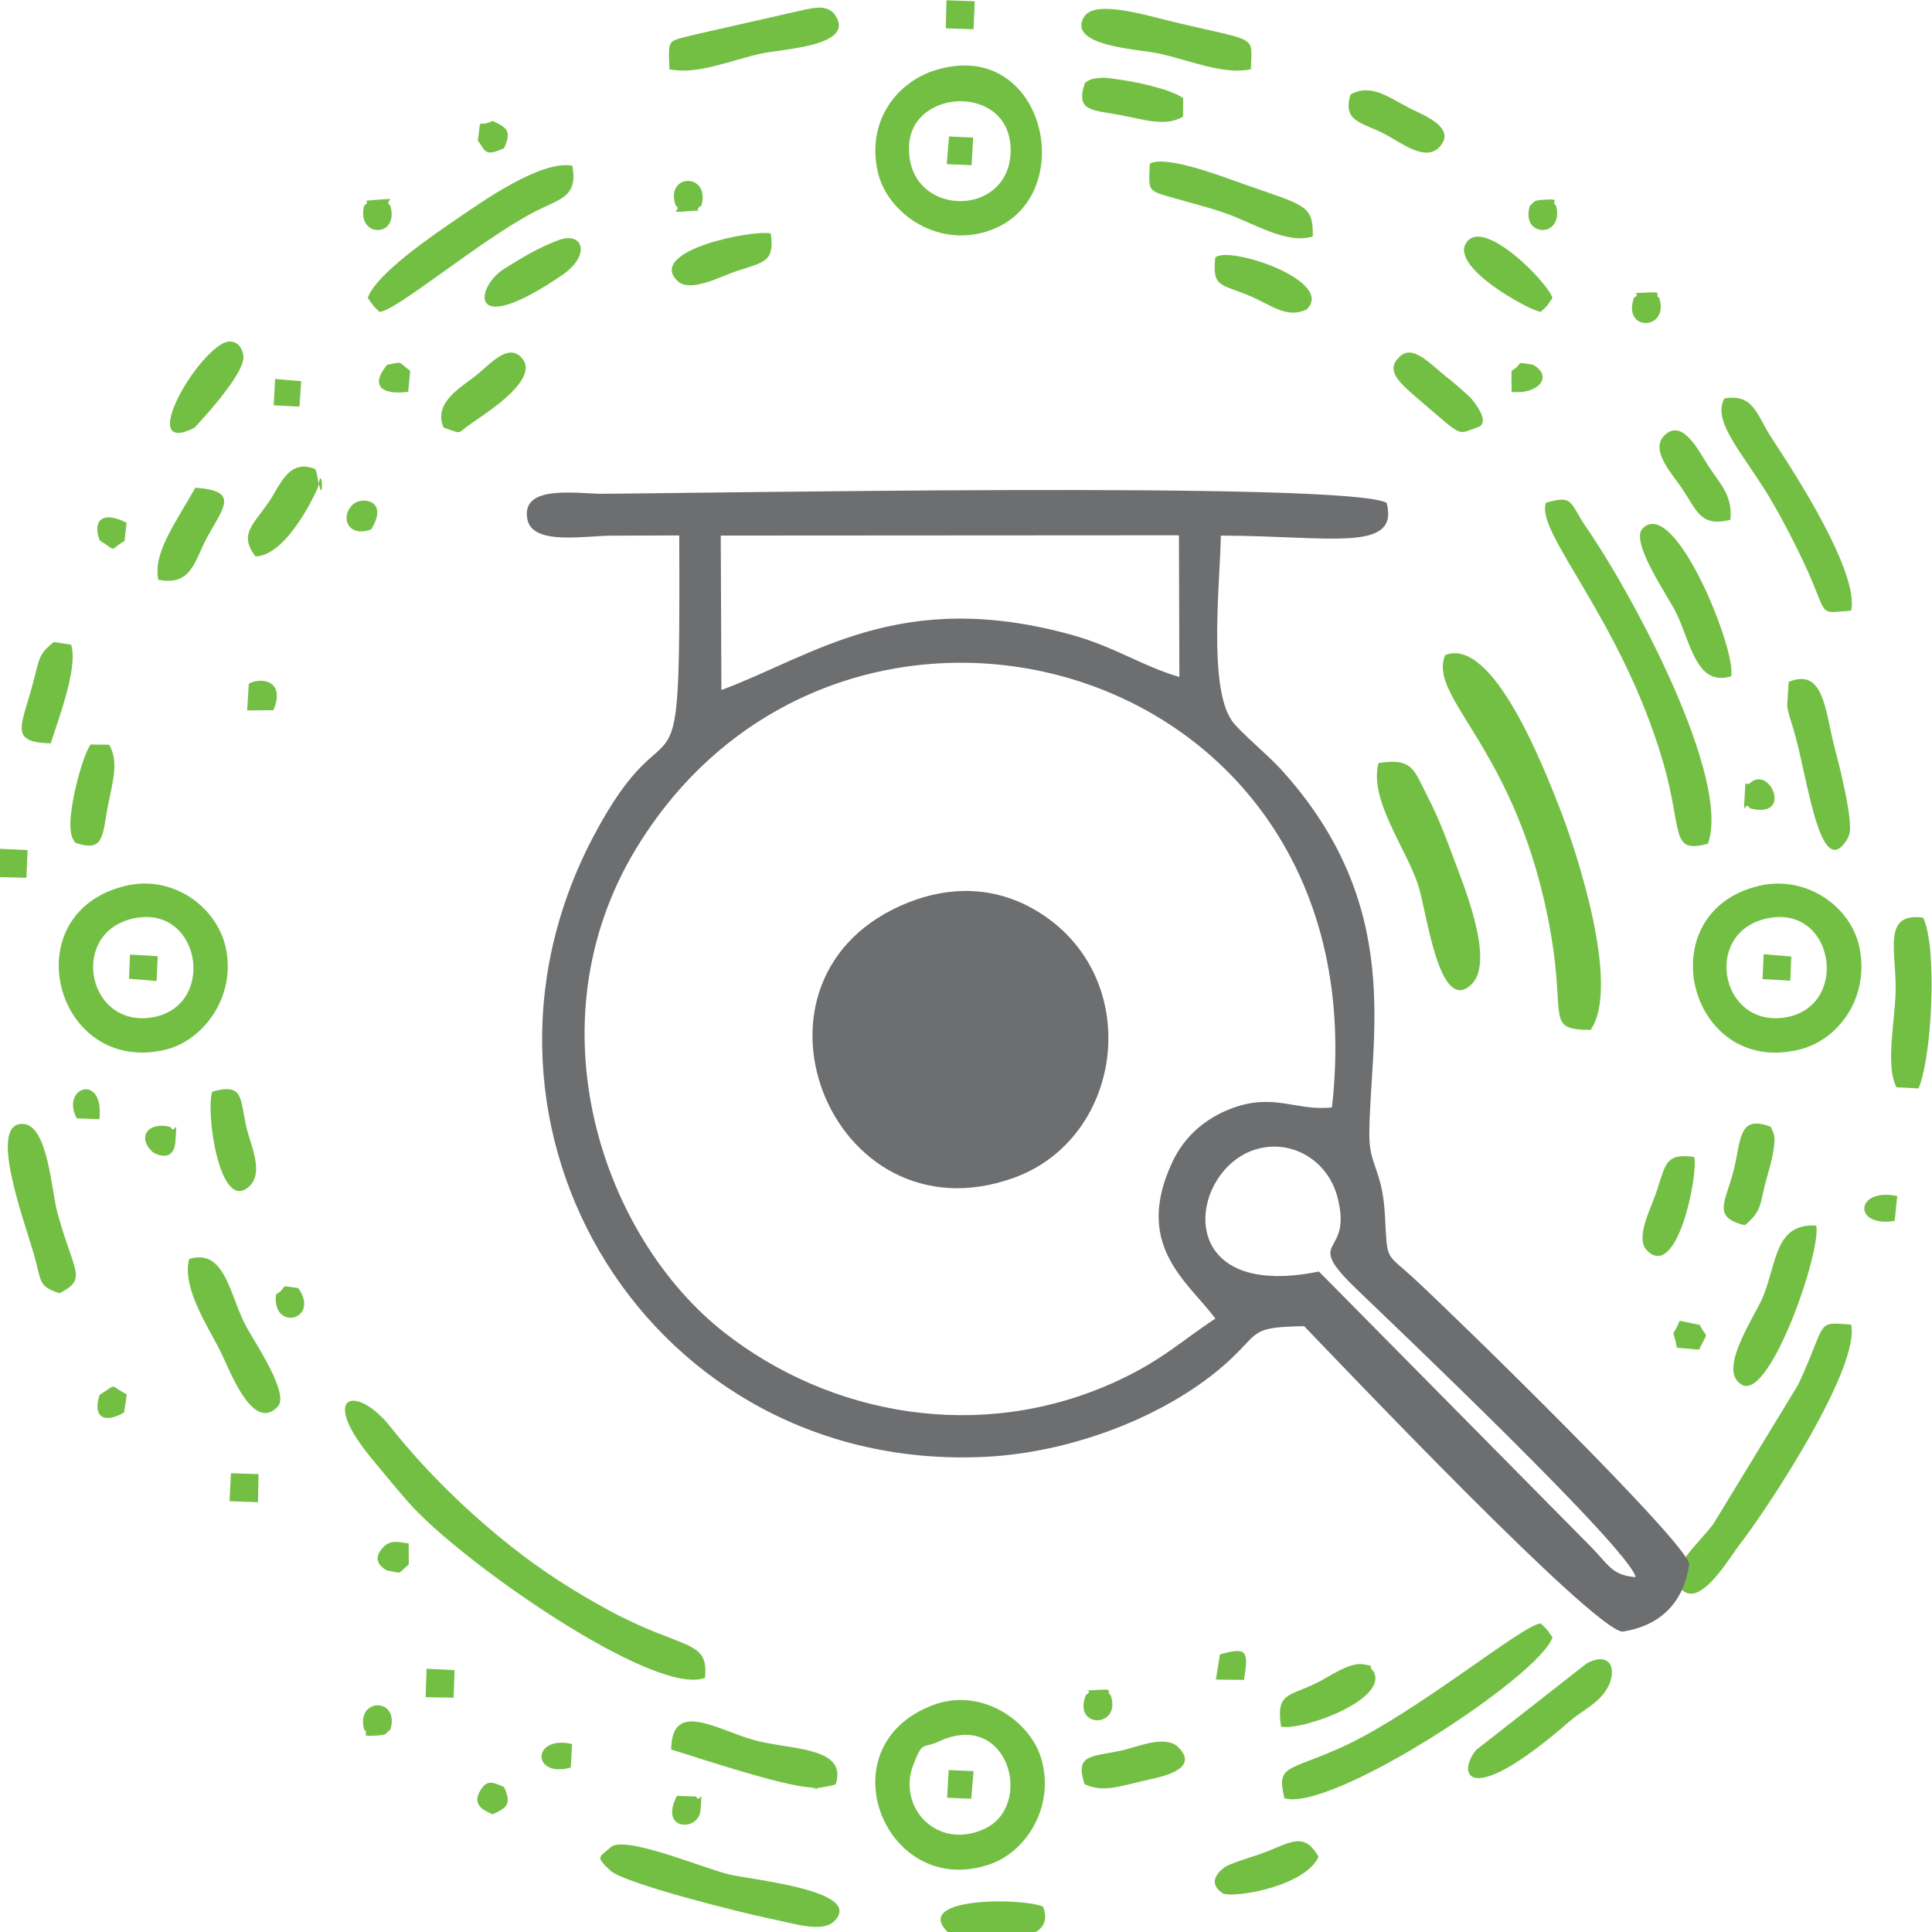 <?xml version="1.0" encoding="utf-8"?>
<!-- Generator: Adobe Illustrator 16.0.0, SVG Export Plug-In . SVG Version: 6.00 Build 0)  -->
<!DOCTYPE svg PUBLIC "-//W3C//DTD SVG 1.1//EN" "http://www.w3.org/Graphics/SVG/1.1/DTD/svg11.dtd">
<svg version="1.1" id="Layer_1" xmlns="http://www.w3.org/2000/svg" xmlns:xlink="http://www.w3.org/1999/xlink" x="0px" y="0px"
	 width="200px" height="200px" viewBox="0 0 200 200" enable-background="new 0 0 200 200" xml:space="preserve">
<path fill-rule="evenodd" clip-rule="evenodd" fill="#73BF44" d="M72.98,173.683c0.417-4.017-2.267-2.856-9.766-6.883
	c-3.796-2.036-7.095-4.188-10.125-6.575c-4.619-3.638-9.037-7.933-12.635-12.477c-3.586-4.527-7.521-3.464-2.003,3.208
	c1.62,1.96,2.436,2.965,3.82,4.55C47.551,161.566,67.852,175.741,72.98,173.683"/>
<path fill-rule="evenodd" clip-rule="evenodd" fill="#73BF44" d="M96.545,176.525c-11.321,4.313-4.845,20.27,5.991,16.44
	c3.747-1.323,6.713-6.008,5.242-10.957C106.646,178.187,101.619,174.593,96.545,176.525 M97.188,180.28
	c7.206-3.384,9.93,6.673,4.693,9.059c-4.896,2.227-9.028-2.265-7.336-6.641C95.548,180.099,95.491,181.078,97.188,180.28z"/>
<path fill-rule="evenodd" clip-rule="evenodd" fill="#73BF44" d="M12.974,91.708c-11.695,2.818-7.289,19.635,4.116,16.967
	c3.967-0.925,7.457-5.57,6.246-10.722C22.393,93.933,17.955,90.509,12.974,91.708 M14.241,95c6.702-1.033,8.172,9.472,1.262,10.354
	C8.807,106.207,7.135,96.095,14.241,95z"/>
<path fill-rule="evenodd" clip-rule="evenodd" fill="#73BF44" d="M182.089,91.703c-11.53,2.725-7.349,19.715,4.125,16.966
	c4.167-0.999,7.389-5.495,6.248-10.704C191.546,93.799,186.941,90.553,182.089,91.703 M183.368,94.996
	c6.677-0.989,8.075,9.436,1.265,10.354C177.886,106.257,176.197,96.058,183.368,94.996z"/>
<path fill-rule="evenodd" clip-rule="evenodd" fill="#73BF44" d="M96.861,7.254c-4.048,1.241-7.211,5.323-5.977,10.612
	c0.947,4.055,5.903,7.735,11.206,6.114C112.011,20.956,108.408,3.714,96.861,7.254 M94.111,15.018
	c0.323-6.033,10.799-6.335,10.506,0.811C104.336,22.745,93.714,22.473,94.111,15.018z"/>
<path fill-rule="evenodd" clip-rule="evenodd" fill="#73BF44" d="M176.803,87.336c2.415-6.706-7.697-25.679-12.637-32.814
	c-1.682-2.425-1.205-3.34-4.126-2.478c-1.163,3.043,7.769,12.009,12.103,26.782C174.246,86.009,172.811,88.431,176.803,87.336"/>
<path fill-rule="evenodd" clip-rule="evenodd" fill="#73BF44" d="M191.63,137.119c-3.779-0.26-2.382-0.465-5.475,6.21l-8.816,14.474
	c-0.91,1.156-1.931,2.174-2.756,3.269c-0.889,1.179-2.246,2.58-0.108,3.761c1.879,1.036,4.638-3.68,5.589-4.91
	C183.235,155.812,192.575,141.522,191.63,137.119"/>
<path fill-rule="evenodd" clip-rule="evenodd" fill="#73BF44" d="M132.958,186.153c4.862,1.481,26.461-12.655,27.757-16.658
	c-0.744-1.018-0.341-0.592-1.223-1.438c-1.789,0.063-12.997,9.38-20.618,12.822C133.255,183.419,132.13,182.655,132.958,186.153"/>
<path fill-rule="evenodd" clip-rule="evenodd" fill="#73BF44" d="M63.218,191.227c-1.137,1.038-1.69,0.896-0.025,2.423
	c1.465,1.343,13.726,4.392,16.127,4.878c2.878,0.581,5.788,1.614,7.062,0.331c3.134-3.168-8.724-4.275-10.941-4.825
	C72.697,193.353,64.623,189.938,63.218,191.227"/>
<path fill-rule="evenodd" clip-rule="evenodd" fill="#73BF44" d="M191.629,63.217c0.851-3.918-5.761-14.133-8.183-17.802
	c-1.604-2.425-1.872-4.718-4.945-4.16c-1.373,2.524,2.297,6.012,5.171,11.083c1.153,2.027,2.109,3.879,3.062,5.905
	C189.442,64.014,187.965,63.462,191.629,63.217"/>
<path fill-rule="evenodd" clip-rule="evenodd" fill="#73BF44" d="M38.073,30.842c0.713,0.981,0.365,0.616,1.208,1.441
	c1.715-0.065,10.319-7.345,15.985-10.322c2.614-1.376,4.611-1.492,3.979-4.803c-3.232-0.631-9.42,3.779-11.784,5.386
	C44.687,24.431,38.863,28.423,38.073,30.842"/>
<path fill-rule="evenodd" clip-rule="evenodd" fill="#73BF44" d="M6.16,133.875c2.941-1.52,1.5-2.057-0.226-8.369
	c-0.607-2.217-0.965-8.938-3.482-9.152c-3.765-0.315-0.041,9.73,1.027,13.382C4.348,132.709,3.872,133.117,6.16,133.875"/>
<path fill-rule="evenodd" clip-rule="evenodd" fill="#73BF44" d="M196.327,112.554l2.278,0.118
	c1.404-3.27,1.968-14.701,0.471-17.682c-4.264-0.553-2.759,3.472-2.841,7.574C196.176,105.726,195.149,110.326,196.327,112.554"/>
<path fill-rule="evenodd" clip-rule="evenodd" fill="#73BF44" d="M129.487,7.167c0.106-3.564,0.864-2.798-7.58-4.797
	c-3.28-0.776-8.687-2.514-9.738-0.544c-1.593,2.972,5.669,3.253,7.806,3.716C123.104,6.221,126.67,7.788,129.487,7.167"/>
<path fill-rule="evenodd" clip-rule="evenodd" fill="#73BF44" d="M19.583,130.327c-0.768,2.897,1.843,6.845,3.165,9.415
	c0.926,1.799,3.348,8.681,6.011,5.867c1.271-1.344-2.538-6.855-3.386-8.503C23.757,133.974,23.271,129.208,19.583,130.327"/>
<path fill-rule="evenodd" clip-rule="evenodd" fill="#73BF44" d="M164.247,172.199l-11.453,8.968
	c-2.054,2.589-0.739,6.134,9.681-2.972c1.179-1.029,2.644-1.654,3.658-3.036C167.506,173.285,167.001,170.724,164.247,172.199"/>
<path fill-rule="evenodd" clip-rule="evenodd" fill="#73BF44" d="M185.16,70.592l-0.155,2.483c0.093,0.705,0.467,1.809,0.64,2.366
	c1.441,4.679,2.717,16.172,5.598,11.399c0.072-0.124,0.137-0.3,0.186-0.445c0.482-1.426-1.169-7.71-1.549-9.158
	C188.942,73.693,188.837,69.04,185.16,70.592"/>
<path fill-rule="evenodd" clip-rule="evenodd" fill="#73BF44" d="M69.297,7.167c2.818,0.619,6.395-0.941,9.513-1.625
	c2.141-0.468,9.396-0.744,7.805-3.716c-0.897-1.678-2.709-0.913-4.712-0.508l-9.817,2.228C68.993,4.33,69.198,3.875,69.297,7.167"/>
<path fill-rule="evenodd" clip-rule="evenodd" fill="#73BF44" d="M188.02,126.87c-4.283-0.244-4.038,3.754-5.528,7.399
	c-0.83,2.032-4.862,7.736-2.106,9.112C183.264,144.823,188.549,129.579,188.02,126.87"/>
<path fill-rule="evenodd" clip-rule="evenodd" fill="#73BF44" d="M119.032,16.951c-0.143,3.006-0.258,2.748,2.634,3.592
	c1.701,0.5,3.303,0.875,5.063,1.483c3.097,1.073,6.414,3.298,9.167,2.454c0.081-3.326-0.862-3.195-7.326-5.486
	C126.522,18.269,120.6,15.999,119.032,16.951"/>
<path fill-rule="evenodd" clip-rule="evenodd" fill="#73BF44" d="M179.2,70.014c0.655-2.459-5.849-18.805-9.173-15.286
	c-1.272,1.344,2.533,6.852,3.383,8.503C175.024,66.363,175.517,71.128,179.2,70.014"/>
<path fill-rule="evenodd" clip-rule="evenodd" fill="#73BF44" d="M69.483,181.112c2.644,0.799,11.254,3.714,14.438,3.926
	c2.308,0.156-1.298,0.176,1.067,0.008l1.023-0.197c0.128-0.022,0.344-0.071,0.503-0.143c1.268-3.946-4.791-3.539-8.489-4.583
	C74.184,179.04,69.523,175.923,69.483,181.112"/>
<path fill-rule="evenodd" clip-rule="evenodd" fill="#73BF44" d="M152.859,44.269c0.016-0.032,1.735-0.179-0.51-2.967
	c-0.217-0.268-1.909-1.741-2.246-1.998c-1.988-1.504-3.772-3.743-5.205-2.389c-1.564,1.478-0.043,2.709,2.277,4.7
	C151.598,45.41,150.837,44.934,152.859,44.269"/>
<path fill-rule="evenodd" clip-rule="evenodd" fill="#73BF44" d="M132.614,178.745c2.285,0.439,11.511-2.959,9.476-5.862
	c-0.593-0.431,0.53-0.362-1.011-0.598c-1.412-0.216-3.5,1.3-4.741,1.915C133.388,175.663,132.085,175.171,132.614,178.745"/>
<path fill-rule="evenodd" clip-rule="evenodd" fill="#73BF44" d="M57.847,24.851c-2.058,0.755-3.856,1.849-5.691,3.003
	c-2.922,1.841-3.875,7.39,6.036,0.623C61.224,26.408,60.35,23.928,57.847,24.851"/>
<path fill-rule="evenodd" clip-rule="evenodd" fill="#73BF44" d="M16.387,60.015c3.459,0.684,3.742-1.963,5.038-4.356
	c1.666-3.082,3.453-4.867-1.203-5.165C17.994,54.396,15.84,57.292,16.387,60.015"/>
<path fill-rule="evenodd" clip-rule="evenodd" fill="#73BF44" d="M45.927,44.266c2.104,0.7,1.232,0.691,2.975-0.513
	c1.62-1.117,7.26-4.689,4.985-6.838c-1.466-1.386-3.347,1.021-4.847,2.141C47.476,40.226,44.838,41.833,45.927,44.266"/>
<path fill-rule="evenodd" clip-rule="evenodd" fill="#73BF44" d="M179.122,53.815c0.273-2.433-0.993-3.659-2.201-5.471
	c-0.965-1.449-2.731-5.21-4.66-3.232c-1.482,1.523,0.942,4.071,1.857,5.446C175.727,52.981,176.061,54.56,179.122,53.815"/>
<path fill-rule="evenodd" clip-rule="evenodd" fill="#73BF44" d="M5.249,76.954c0.825-2.604,2.856-7.877,2.117-10.215L5.57,66.46
	c-1.869,1.502-1.362,1.744-2.645,5.976C1.965,75.61,1.489,76.857,5.249,76.954"/>
<path fill-rule="evenodd" clip-rule="evenodd" fill="#73BF44" d="M125.805,26.658c-0.324,3.151,0.534,2.688,3.648,4.006
	c2.138,0.905,3.724,2.351,5.812,1.375C138.3,29.093,127.181,25.377,125.805,26.658"/>
<path fill-rule="evenodd" clip-rule="evenodd" fill="#73BF44" d="M112.273,184.705c1.993,0.896,3.566,0.21,6.649-0.481
	c1.198-0.271,5.283-1.034,3.118-3.294c-1.383-1.443-4.329-0.05-6.06,0.312C112.92,181.874,111.261,181.611,112.273,184.705"/>
<path fill-rule="evenodd" clip-rule="evenodd" fill="#73BF44" d="M22.99,35.595c-3.283,1.862-8.563,11.519-2.888,8.708
	c0.008-0.005,5.347-5.581,5.092-7.454C25,35.426,23.942,35.056,22.99,35.595"/>
<path fill-rule="evenodd" clip-rule="evenodd" fill="#73BF44" d="M180.626,126.836c1.731-1.433,1.555-2.119,2.1-4.271
	c0.226-0.879,0.621-2.156,0.758-2.886c0.404-2.185,0.179-2.159-0.17-3.031c-3.381-1.317-3.071,1.383-3.833,4.453
	C178.656,124.42,177.155,125.998,180.626,126.836"/>
<path fill-rule="evenodd" clip-rule="evenodd" fill="#73BF44" d="M139.799,9.797c-0.828,2.801,1.129,2.837,3.498,4.055
	c1.679,0.86,4.219,2.925,5.675,1.407c1.962-2.043-1.746-3.395-3.019-4.045C143.854,10.144,141.918,8.561,139.799,9.797"/>
<path fill-rule="evenodd" clip-rule="evenodd" fill="#73BF44" d="M126.648,196.037c1.557,0.439,8.582-0.887,9.842-3.832
	c-1.588-2.798-3.04-1.302-6.244-0.206c-0.862,0.296-3.024,0.945-3.498,1.313C124.587,194.979,126.609,195.974,126.648,196.037"/>
<path fill-rule="evenodd" clip-rule="evenodd" fill="#73BF44" d="M21.978,113c-0.725,2.022,0.75,12.688,3.833,9.809
	c1.559-1.459,0.1-4.333-0.3-6.104C24.824,113.647,25.237,112.111,21.978,113"/>
<path fill-rule="evenodd" clip-rule="evenodd" fill="#73BF44" d="M107.979,197.38c-1.923-0.909-13.566-1.067-9.894,2.602
	C98.376,200.271,109.896,202.438,107.979,197.38"/>
<path fill-rule="evenodd" clip-rule="evenodd" fill="#73BF44" d="M7.776,87.231c3.009,1.069,2.818-0.752,3.366-3.66
	c0.464-2.467,1.227-4.635,0.161-6.473l-1.927-0.027c-0.954,1.394-2.272,6.778-2.075,8.711C7.412,86.866,7.531,86.755,7.776,87.231"
	/>
<path fill-rule="evenodd" clip-rule="evenodd" fill="#73BF44" d="M112.329,8.553c-1.066,3.009,0.755,2.819,3.663,3.364
	c2.467,0.466,4.635,1.228,6.47,0.163l0.026-1.925c-1.443-0.991-5.073-1.728-7.022-1.975c-0.705-0.086-0.972-0.174-1.686-0.103
	C112.694,8.188,112.806,8.309,112.329,8.553"/>
<path fill-rule="evenodd" clip-rule="evenodd" fill="#73BF44" d="M79.79,24.167c-1.802-0.416-12.786,1.741-9.706,4.876
	c1.326,1.352,4.516-0.447,6.214-0.997C79.136,27.126,80.197,27.107,79.79,24.167"/>
<path fill-rule="evenodd" clip-rule="evenodd" fill="#73BF44" d="M26.454,57.608c3.443-0.138,6.476-7.159,6.483-7.21
	c0.451-3.093,0.635,3.186-0.145-1.383c-0.02-0.108-0.092-0.315-0.162-0.465c-2.768-1.081-3.589,1.641-4.779,3.379
	C26.18,54.375,24.696,55.314,26.454,57.608"/>
<path fill-rule="evenodd" clip-rule="evenodd" fill="#73BF44" d="M175.393,119.772c-2.94-0.409-2.956,0.652-3.876,3.49
	c-0.59,1.822-2.317,4.918-1,6.214C173.651,132.557,175.811,121.571,175.393,119.772"/>
<path fill-rule="evenodd" clip-rule="evenodd" fill="#73BF44" d="M159.492,32.281c0.926-0.863,0.452-0.358,1.22-1.439
	c-0.528-1.646-6.782-7.982-8.736-5.946C149.541,27.434,158.52,32.249,159.492,32.281"/>
<polygon fill-rule="evenodd" clip-rule="evenodd" fill="#73BF44" points="97.978,0.029 97.909,2.933 100.784,3.027 100.907,0.129 
	"/>
<polygon fill-rule="evenodd" clip-rule="evenodd" fill="#73BF44" points="44.156,172.749 44.059,175.694 46.959,175.746 
	47.058,172.891 "/>
<polygon fill-rule="evenodd" clip-rule="evenodd" fill="#73BF44" points="-0.066,87.865 -0.139,90.8 2.737,90.864 2.856,87.998 "/>
<polygon fill-rule="evenodd" clip-rule="evenodd" fill="#73BF44" points="23.908,152.508 23.764,155.4 26.709,155.506 
	26.762,152.598 "/>
<path fill-rule="evenodd" clip-rule="evenodd" fill="#73BF44" d="M25.755,70.784l-0.17,2.762l2.723-0.028
	C29.634,70.316,26.857,70.107,25.755,70.784"/>
<path fill-rule="evenodd" clip-rule="evenodd" fill="#73BF44" d="M40.084,162.581c1.673,0.275,0.94,0.468,2.233-0.631l-0.012-2.175
	c-0.982-0.117-1.793-0.421-2.556,0.322C38.099,161.713,40.067,162.563,40.084,162.581"/>
<path fill-rule="evenodd" clip-rule="evenodd" fill="#73BF44" d="M181.152,83.681c4.492,1.145,2.094-4.438,0.063-2.661
	c-0.658,0.576-0.468-0.837-0.597,1.2C180.438,85.065,180.595,82.7,181.152,83.681"/>
<path fill-rule="evenodd" clip-rule="evenodd" fill="#73BF44" d="M38.433,54.799c1.874-3.075-1.002-3.44-1.918-2.564
	C35.163,53.523,36.029,55.698,38.433,54.799"/>
<path fill-rule="evenodd" clip-rule="evenodd" fill="#73BF44" d="M126.286,171.271l-0.419,2.602l2.915,0.028
	C129.21,171.052,129.241,170.39,126.286,171.271"/>
<path fill-rule="evenodd" clip-rule="evenodd" fill="#73BF44" d="M40.086,37.757c-1.687,1.993-0.847,3.184,2.168,2.806l0.212-2.164
	C41.026,37.291,41.759,37.483,40.086,37.757"/>
<path fill-rule="evenodd" clip-rule="evenodd" fill="#73BF44" d="M17.633,116.657c-2.258-0.574-3.5,1.012-1.855,2.583
	c0.184,0.18,2.236,1.269,2.387-1.119C18.345,115.272,18.191,117.638,17.633,116.657"/>
<path fill-rule="evenodd" clip-rule="evenodd" fill="#73BF44" d="M169.157,30.805c-1.296,3.556,3.693,3.454,2.608,0.037
	c-0.615-0.386,0.574-0.662-1.296-0.557C167.902,30.432,170.228,30.166,169.157,30.805"/>
<path fill-rule="evenodd" clip-rule="evenodd" fill="#73BF44" d="M112.416,175.459c-1.438,3.52,3.739,3.476,2.561,0.012
	c-0.591-0.363,0.517-0.661-1.277-0.537C111.121,175.107,113.555,174.755,112.416,175.459"/>
<path fill-rule="evenodd" clip-rule="evenodd" fill="#73BF44" d="M69.948,21.282c0.809,0.532-1.199,0.776,1.326,0.579
	c2.435-0.187,0.126,0.189,1.337-0.582C73.584,17.85,68.783,17.913,69.948,21.282"/>
<path fill-rule="evenodd" clip-rule="evenodd" fill="#73BF44" d="M37.702,21.279c-0.868,3.356,3.694,3.411,2.702-0.008
	c-0.854-0.56,1.242-0.799-1.347-0.592C36.901,20.854,38.623,20.688,37.702,21.279"/>
<path fill-rule="evenodd" clip-rule="evenodd" fill="#73BF44" d="M196.133,126.387l0.271-2.572
	C192.041,122.899,191.762,127.095,196.133,126.387"/>
<path fill-rule="evenodd" clip-rule="evenodd" fill="#73BF44" d="M37.702,179.059c0.644,0.415-0.702,0.746,1.354,0.6
	c1.154-0.083,0.779-0.219,1.347-0.59C41.472,175.676,36.758,175.71,37.702,179.059"/>
<path fill-rule="evenodd" clip-rule="evenodd" fill="#73BF44" d="M158.383,21.27c-1.061,3.342,3.581,3.429,2.7,0.01
	c-0.644-0.415,0.702-0.747-1.354-0.6C158.577,20.764,158.949,20.898,158.383,21.27"/>
<path fill-rule="evenodd" clip-rule="evenodd" fill="#73BF44" d="M156.468,38.388l0.011,2.178c2.703,0.313,4.392-1.578,2.22-2.809
	C156.599,37.415,157.872,37.573,156.468,38.388"/>
<path fill-rule="evenodd" clip-rule="evenodd" fill="#73BF44" d="M49.463,14.528c0.847,1.221,0.733,1.678,2.715,0.823
	c0.827-1.823,0.274-2.162-1.195-2.835C49.271,13.363,49.872,11.809,49.463,14.528"/>
<path fill-rule="evenodd" clip-rule="evenodd" fill="#73BF44" d="M50.983,187.82c1.47-0.672,2.022-1.009,1.195-2.834
	c-1.258-0.543-1.82-0.771-2.517,0.478C48.806,186.992,50.365,187.517,50.983,187.82"/>
<path fill-rule="evenodd" clip-rule="evenodd" fill="#73BF44" d="M28.569,134.007c-0.448,3.867,4.641,2.655,2.308-0.664
	C28.603,133.005,29.997,133.123,28.569,134.007"/>
<path fill-rule="evenodd" clip-rule="evenodd" fill="#73BF44" d="M70.082,185.903c-1.913,3.646,2.243,3.708,2.432,1.523
	c0.236-2.749-0.02-0.581-0.476-1.452L70.082,185.903z"/>
<path fill-rule="evenodd" clip-rule="evenodd" fill="#73BF44" d="M10.313,55.942c1.962,1.227,0.883,1.016,2.583,0.058l0.205-1.883
	C10.763,52.911,9.522,53.71,10.313,55.942"/>
<path fill-rule="evenodd" clip-rule="evenodd" fill="#73BF44" d="M10.313,144.396c-0.749,2.268,0.442,3.037,2.536,1.821l0.279-1.877
	C11.196,143.379,12.275,143.169,10.313,144.396"/>
<path fill-rule="evenodd" clip-rule="evenodd" fill="#73BF44" d="M173.889,136.729c-0.905,2.101-0.726,0.409-0.295,2.79l2.291,0.194
	c1.055-2.127,0.805-1.033,0.071-2.56L173.889,136.729z"/>
<path fill-rule="evenodd" clip-rule="evenodd" fill="#73BF44" d="M59.085,182.977l0.133-2.436
	C55.024,179.584,55.032,184.09,59.085,182.977"/>
<polygon fill-rule="evenodd" clip-rule="evenodd" fill="#73BF44" points="98.004,16.99 100.582,17.103 100.74,14.237 98.244,14.129 
	"/>
<polygon fill-rule="evenodd" clip-rule="evenodd" fill="#73BF44" points="182.573,98.779 182.457,101.357 185.329,101.519 
	185.435,99.02 "/>
<polygon fill-rule="evenodd" clip-rule="evenodd" fill="#73BF44" points="13.459,98.822 13.352,101.318 16.214,101.557 
	16.329,98.983 "/>
<polygon fill-rule="evenodd" clip-rule="evenodd" fill="#73BF44" points="98.046,186.101 100.542,186.209 100.781,183.348 
	98.207,183.234 "/>
<polygon fill-rule="evenodd" clip-rule="evenodd" fill="#73BF44" points="28.333,41.957 30.998,42.096 31.183,39.461 28.478,39.232 
	"/>
<polygon fill-rule="evenodd" clip-rule="evenodd" fill="#73BF44" points="167.603,160.88 170.306,161.105 170.451,158.381 
	167.787,158.241 "/>
<path fill-rule="evenodd" clip-rule="evenodd" fill="#73BF44" d="M7.952,115.772l2.344,0.087
	C10.797,110.98,6.217,112.572,7.952,115.772"/>
<path fill-rule="evenodd" clip-rule="evenodd" fill="#6D6E70" d="M125.82,136.5c-2.886-3.862-8.526-7.573-4.447-16.228
	c1.209-2.569,3.314-4.456,6.052-5.502c4.441-1.701,6.788,0.292,10.457-0.135c5.334-46.824-50.802-61.751-72.022-26.805
	c-11.052,18.203-3.457,40.241,9.098,50.095c10.965,8.604,26.486,11.474,40.403,5.167C120.318,140.845,122.315,138.776,125.82,136.5
	 M74.68,71.431c9.534-3.535,18.462-10.627,36.242-5.715c4.47,1.237,7.333,3.25,11.166,4.363l-0.044-14.667l-47.432,0.029
	L74.68,71.431z M136.533,131.626l28.217,28.555c1.844,1.88,2.106,2.879,4.575,3.087c-0.602-2.883-25.018-26.087-28.921-29.845
	c-5.718-5.505-0.237-3.123-1.973-9.574c-1.008-3.733-4.729-5.973-8.421-4.868C123.027,121.068,121.115,134.787,136.533,131.626z
	 M63.333,55.451l6.983-0.023c0.122,31.065-0.463,15.136-8.923,31.234c-15.917,30.294,6.087,65.908,40.68,64.146
	c9.138-0.466,19.079-4.376,25.102-9.899c3.321-3.046,2.19-3.517,7.827-3.624c3.939,4.073,29.866,31.381,32.953,31.622
	c3.972-0.612,6.354-3.043,6.909-6.992c-0.273-2.271-24.077-25.503-28.453-29.535c-3.093-2.849-2.762-1.67-3.052-6.701
	c-0.263-4.581-1.609-5.026-1.606-8.147c0.005-9.859,3.842-23.705-9.241-37.99c-1.286-1.404-4.251-3.86-5-4.949
	c-2.456-3.567-1.199-14.402-1.132-19.147c11.173,0.014,18.516,1.817,17.164-3.393c-4.116-2.28-72.589-0.931-82.684-0.931h1.649
	c-2.777,0-8.635-1.028-7.913,2.644C55.132,56.479,60.477,55.459,63.333,55.451z"/>
<path fill-rule="evenodd" clip-rule="evenodd" fill="#6D6E70" d="M107.161,94.204c-4.242-2.48-8.852-2.477-13.126-0.782
	c-19.003,7.54-8.14,35.321,10.875,28.52C116.514,117.789,118.571,100.879,107.161,94.204z"/>
<path fill-rule="evenodd" clip-rule="evenodd" fill="#73BF44" d="M149.608,67.814c-1.908,4.503,7.658,9.712,10.952,28.942
	c1.509,8.819-0.576,9.79,4.098,9.865c3.155-4.538-1.479-18.591-3.223-23.022C159.876,79.636,154.569,65.832,149.608,67.814"/>
<path fill-rule="evenodd" clip-rule="evenodd" fill="#73BF44" d="M142.707,78.986c-1.024,3.751,2.819,8.761,4.098,12.621
	c0.871,2.631,2.16,13.601,5.542,10.271c2.507-2.466-1.008-10.657-2.115-13.679c-0.749-2.038-1.457-3.799-2.462-5.769
	C146.337,79.613,146.222,78.458,142.707,78.986"/>
</svg>
